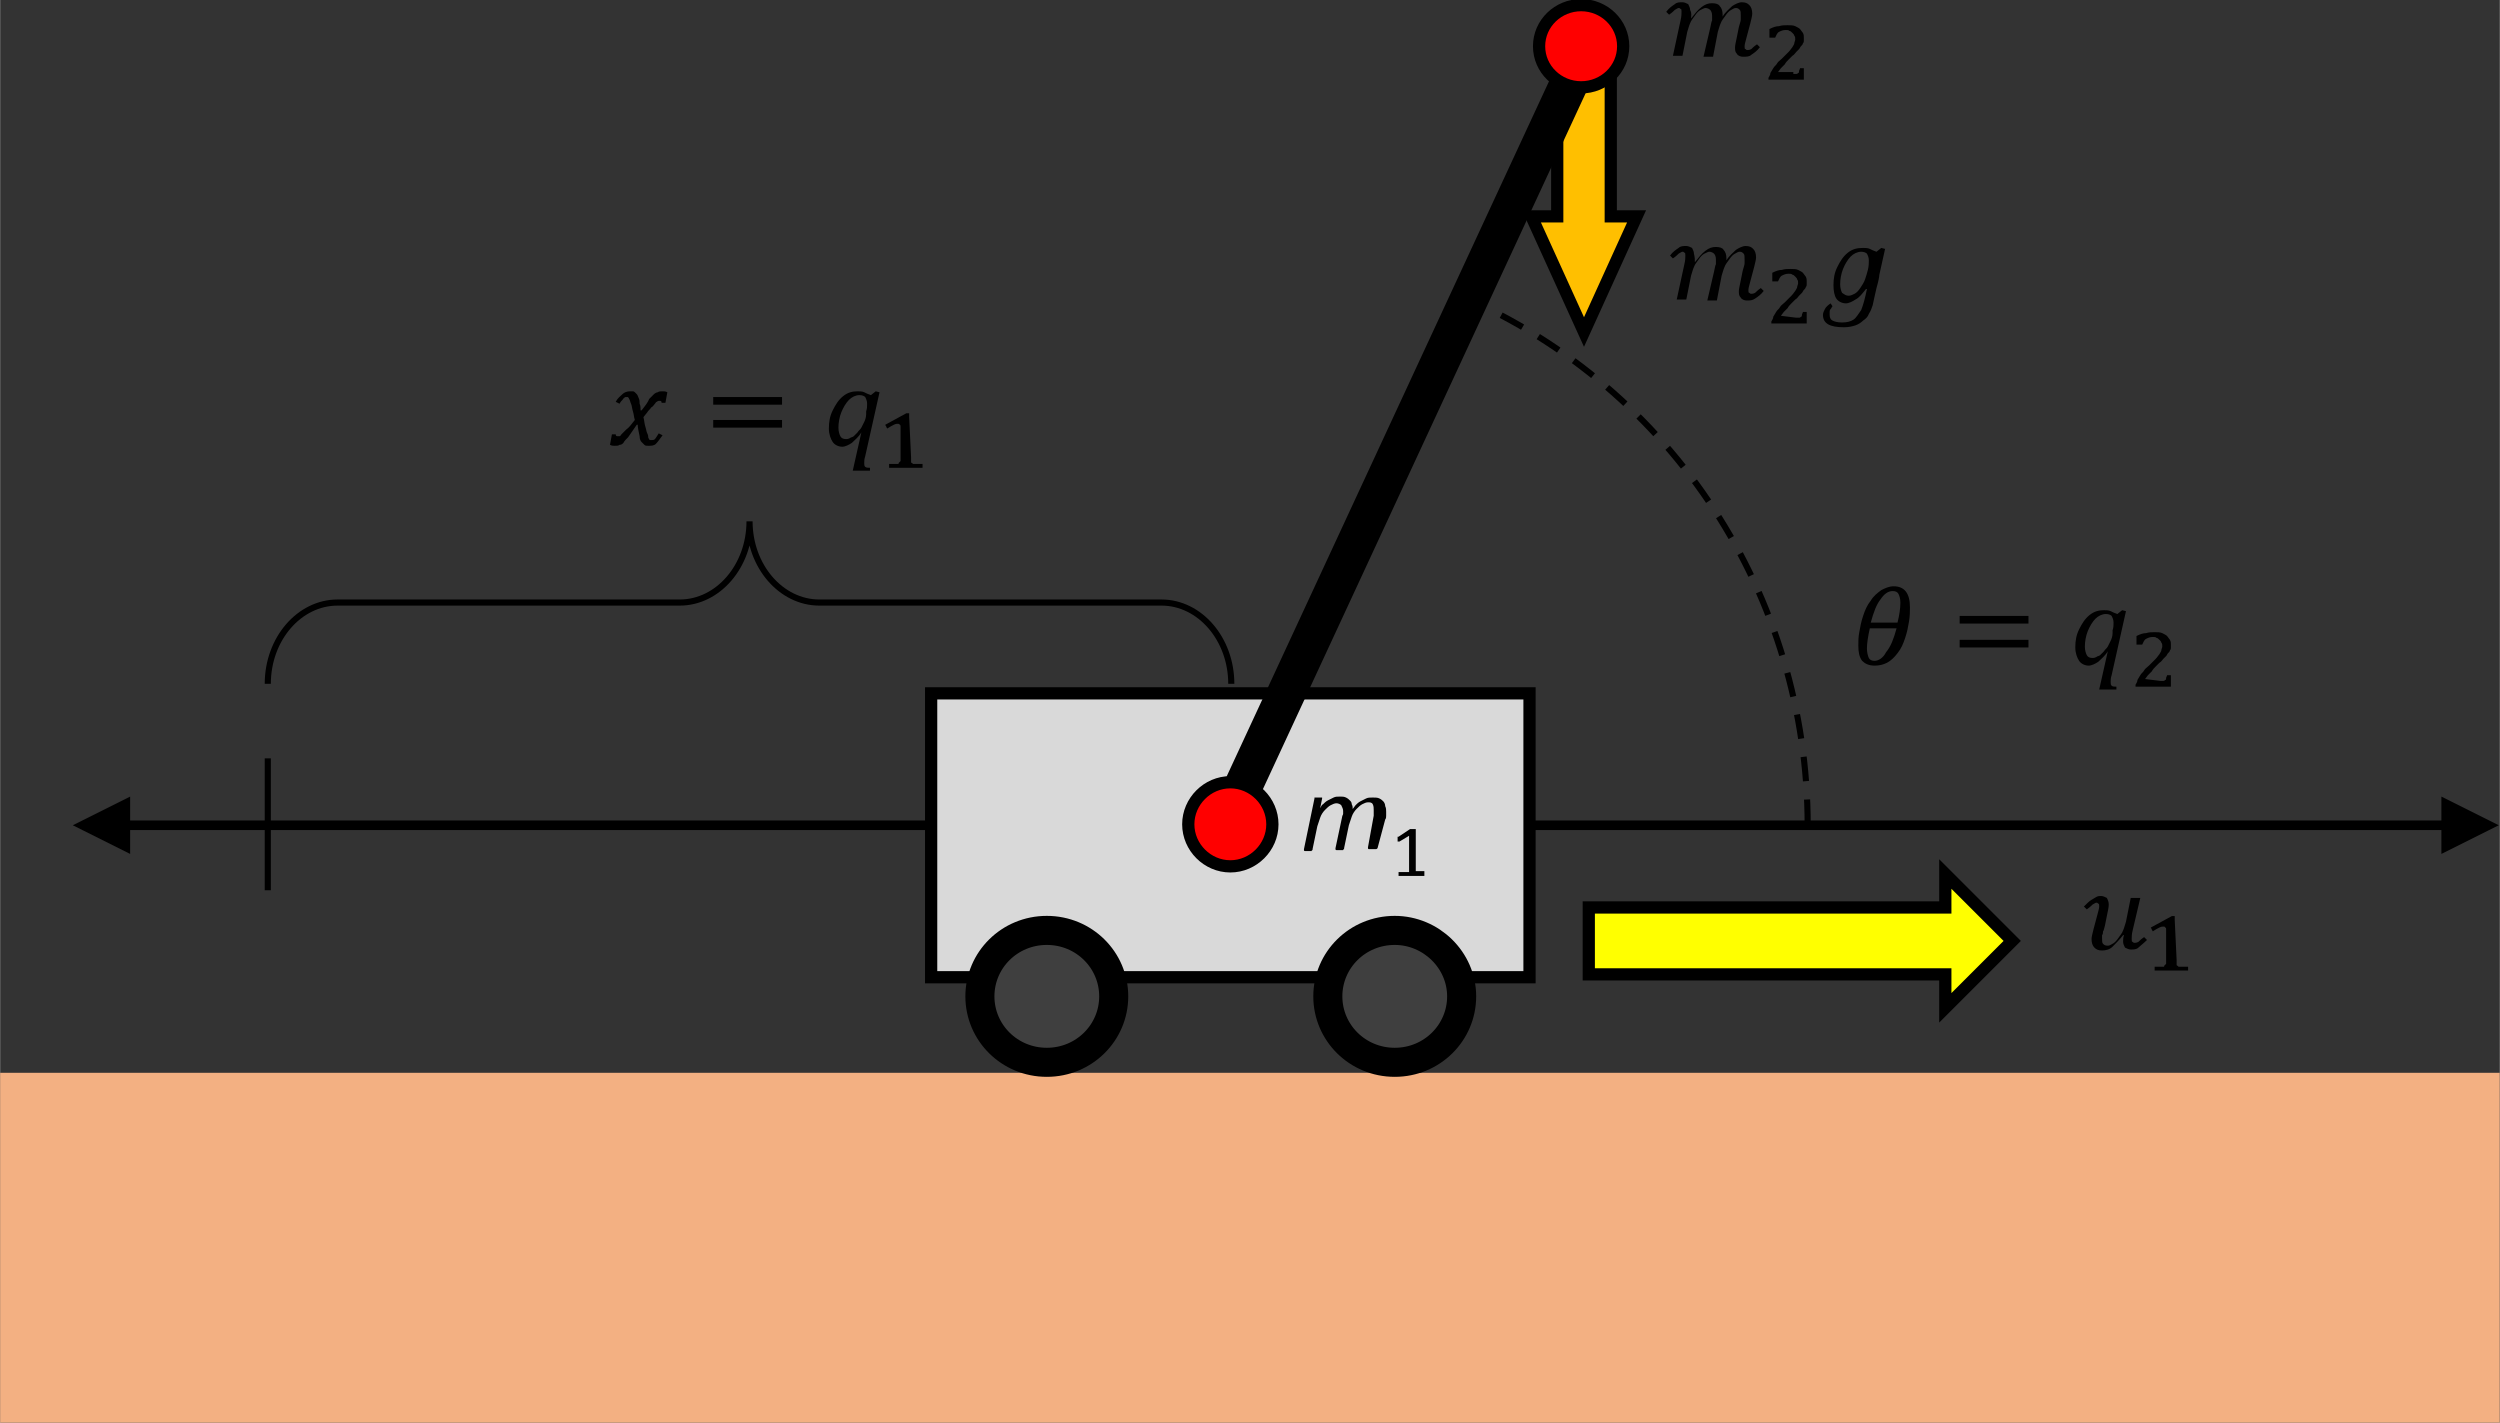 <?xml version="1.0" encoding="utf-8"?>
<!-- Generator: Adobe Illustrator 24.1.3, SVG Export Plug-In . SVG Version: 6.00 Build 0)  -->
<svg version="1.1"
	 id="svg5623" inkscape:version="0.92.3 (2405546, 2018-03-11)" sodipodi:docname="cartpole.svg" xmlns:cc="http://creativecommons.org/ns#" xmlns:dc="http://purl.org/dc/elements/1.1/" xmlns:inkscape="http://www.inkscape.org/namespaces/inkscape" xmlns:rdf="http://www.w3.org/1999/02/22-rdf-syntax-ns#" xmlns:sodipodi="http://sodipodi.sourceforge.net/DTD/sodipodi-0.dtd" xmlns:svg="http://www.w3.org/2000/svg"
	 xmlns="http://www.w3.org/2000/svg" xmlns:xlink="http://www.w3.org/1999/xlink" x="0px" y="0px" viewBox="0 0 348.6 198.4"
	 style="enable-background:new 0 0 348.6 198.4;" xml:space="preserve" width="348.641" height="198.4" >
<rect x="0" y="0" width="348.6" height="198.4" fill="#333333" stroke="none"/>
<style type="text/css">
	.st0{fill-rule:evenodd;clip-rule:evenodd;fill:#FFBF00;stroke:#000000;stroke-width:1.28;stroke-miterlimit:13.333;}
	.st1{fill-rule:evenodd;clip-rule:evenodd;fill:#F3B082;}
	.st2{fill-rule:evenodd;clip-rule:evenodd;fill:#D9D9D9;stroke:#000000;stroke-width:1.28;stroke-miterlimit:13.333;}
	.st3{fill-rule:evenodd;clip-rule:evenodd;fill:#3F3F3F;stroke:#000000;stroke-width:3.04;stroke-miterlimit:13.333;}
	.st4{fill:none;stroke:#000000;stroke-width:4;stroke-miterlimit:13.333;}
	.st5{fill-rule:evenodd;clip-rule:evenodd;fill:#FF0000;stroke:#000000;stroke-width:1.28;stroke-miterlimit:13.333;}
	.st6{fill:none;stroke:#000000;stroke-width:0.64;stroke-miterlimit:13.333;stroke-dasharray:2.56,1.92;}
	.st7{fill:none;stroke:#000000;stroke-width:0.64;stroke-miterlimit:13.333;}
	.st8{fill-rule:evenodd;clip-rule:evenodd;fill:#FFFF00;stroke:#000000;stroke-width:1.28;stroke-miterlimit:13.333;}
</style>
<sodipodi:namedview  bordercolor="#666666" borderopacity="1" gridtolerance="10" guidetolerance="10" id="namedview5625" inkscape:current-layer="g5631" inkscape:cx="174.32031" inkscape:cy="99.200203" inkscape:pageopacity="0" inkscape:pageshadow="2" inkscape:window-height="480" inkscape:window-maximized="0" inkscape:window-width="909" inkscape:window-x="0" inkscape:window-y="0" inkscape:zoom="0.97234796" objecttolerance="10" pagecolor="#ffffff" showgrid="false">
	</sodipodi:namedview>
<g id="g5631" transform="matrix(1.333,0,0,-1.333,0,198.4)" inkscape:groupmode="layer" inkscape:label="cartpole">
	<g id="g5633">
		<path id="path5635" inkscape:connector-curvature="0" class="st0" d="M168.5,143v-16.8h2.7l-5.5-12.1l-5.5,12.1h2.7V143H168.5z"/>
		<path id="path5637" inkscape:connector-curvature="0" class="st1" d="M0,36.6h261.5V0H0V36.6z"/>
		<path id="path5639" inkscape:connector-curvature="0" d="M12.6,63h243.8v-1H12.6V63z M13.6,59.5l-6,3l6,3V59.5z M255.4,65.5l6-3
			l-6-3L255.4,65.5z"/>
		<path id="path5641" inkscape:connector-curvature="0" class="st2" d="M97.4,76.3H160V46.6H97.4L97.4,76.3z"/>
		<path id="path5643" inkscape:connector-curvature="0" class="st3" d="M102.5,44.6c0,3.8,3.1,6.9,7,6.9s7-3.1,7-6.9
			c0-3.8-3.1-6.9-7-6.9S102.5,40.8,102.5,44.6z"/>
		<path id="path5645" inkscape:connector-curvature="0" class="st3" d="M138.9,44.6c0,3.8,3.1,6.9,7,6.9c3.8,0,7-3.1,7-6.9
			c0-3.8-3.1-6.9-7-6.9C142,37.7,138.9,40.8,138.9,44.6z"/>
		<path id="path5647" inkscape:connector-curvature="0" d="M144.1,60.1C144,60.1,144,60.1,144.1,60.1C144,60,144,60,143.9,60
			c0,0-0.1,0-0.2,0c-0.1,0-0.1,0-0.2,0c-0.1,0-0.2,0-0.2,0c-0.1,0-0.1,0-0.1,0c0,0-0.1,0-0.1,0.1c0,0,0,0,0,0.1l0.6,3.3
			c0,0.1,0,0.2,0,0.3c0,0.1,0,0.2,0,0.3c0,0.2,0,0.4-0.1,0.6c-0.1,0.2-0.3,0.2-0.5,0.2c-0.2,0-0.4-0.1-0.6-0.2
			c-0.2-0.1-0.4-0.3-0.6-0.5c-0.2-0.2-0.4-0.5-0.5-0.8c-0.1-0.3-0.2-0.6-0.3-0.9l-0.5-2.4c0,0,0-0.1,0-0.1c0,0-0.1,0-0.1-0.1
			c0,0-0.1,0-0.2,0c-0.1,0-0.1,0-0.2,0c-0.1,0-0.2,0-0.2,0c-0.1,0-0.1,0-0.1,0c0,0-0.1,0-0.1,0.1c0,0,0,0,0,0.1l0.7,3.3
			c0,0.1,0.1,0.2,0.1,0.3c0,0.1,0,0.2,0,0.3c0,0.2-0.1,0.4-0.2,0.6c-0.1,0.1-0.3,0.2-0.5,0.2c-0.2,0-0.4-0.1-0.6-0.2
			c-0.2-0.1-0.4-0.3-0.6-0.5c-0.2-0.2-0.4-0.5-0.5-0.8c-0.1-0.3-0.2-0.6-0.3-0.9l-0.5-2.4c0,0,0-0.1,0-0.1c0,0-0.1,0-0.1-0.1
			c0,0-0.1,0-0.2,0c-0.1,0-0.1,0-0.2,0c-0.1,0-0.2,0-0.2,0c-0.1,0-0.1,0-0.1,0c0,0-0.1,0-0.1,0.1c0,0,0,0,0,0.1l1.1,5.3
			c0,0,0,0.1,0,0.1c0,0,0,0,0.1,0c0,0,0.1,0,0.1,0c0.1,0,0.1,0,0.2,0c0.1,0,0.1,0,0.2,0c0.1,0,0.1,0,0.1,0c0,0,0.1,0,0.1,0
			c0,0,0,0,0-0.1l-0.2-1c0.1,0.1,0.1,0.3,0.3,0.4c0.1,0.1,0.3,0.3,0.5,0.4c0.2,0.1,0.4,0.2,0.6,0.3c0.2,0.1,0.4,0.1,0.7,0.1
			c0.2,0,0.4,0,0.6-0.1c0.2-0.1,0.3-0.2,0.4-0.3c0.1-0.1,0.2-0.2,0.2-0.4c0.1-0.2,0.1-0.3,0.1-0.5c0.1,0.1,0.2,0.3,0.3,0.4
			c0.1,0.1,0.3,0.3,0.5,0.4c0.2,0.1,0.4,0.2,0.6,0.3c0.2,0.1,0.4,0.1,0.7,0.1c0.3,0,0.5,0,0.7-0.1c0.2-0.1,0.3-0.2,0.4-0.3
			c0.1-0.1,0.2-0.3,0.2-0.5c0.1-0.2,0.1-0.4,0.1-0.6c0-0.1,0-0.3,0-0.4c0-0.1,0-0.3-0.1-0.4L144.1,60.1z"/>
		<path id="path5649" inkscape:connector-curvature="0" d="M149,57.4c0-0.1,0-0.1,0-0.1c0,0,0-0.1,0-0.1c0,0,0,0,0,0c0,0,0,0,0,0
			h-2.6c0,0,0,0-0.1,0c0,0,0,0,0,0c0,0,0,0,0,0.1v0.2c0,0,0,0.1,0,0.1l0,0c0,0,0,0,0.1,0h1v3.8l-1-0.6c-0.1,0-0.1,0-0.1,0
			c0,0-0.1,0-0.1,0c0,0,0,0,0,0.1v0.3c0,0,0,0.1,0,0.1c0,0,0,0,0,0c0,0,0,0,0.1,0l1.2,0.8c0,0,0,0,0,0c0,0,0,0,0.1,0
			c0,0,0.1,0,0.1,0h0.1c0.1,0,0.1,0,0.2,0c0,0,0.1,0,0.1,0c0,0,0,0,0,0c0,0,0,0,0,0v-4.4h0.9c0,0,0,0,0,0c0,0,0,0,0,0c0,0,0,0,0-0.1
			C149,57.5,149,57.4,149,57.4L149,57.4z"/>
		<path id="path5651" inkscape:connector-curvature="0" d="M66.4,104.9c-0.1,0.3-0.1,0.6-0.2,0.9c-0.1,0.3-0.1,0.6-0.2,0.8
			c-0.1,0.2-0.1,0.4-0.2,0.5c0,0.1-0.1,0.1-0.1,0.2c0,0-0.1,0-0.2,0c-0.1,0-0.2,0-0.2-0.1c-0.1,0-0.1-0.1-0.2-0.2
			c-0.1-0.1-0.2-0.2-0.3-0.4l-0.4,0.2c0.2,0.4,0.5,0.6,0.7,0.8c0.2,0.2,0.5,0.3,0.8,0.3c0.1,0,0.2,0,0.3,0c0.1,0,0.2-0.1,0.2-0.1
			c0.1-0.1,0.1-0.1,0.2-0.2c0.1-0.1,0.1-0.2,0.2-0.4c0.1-0.2,0.1-0.4,0.1-0.6c0.1-0.2,0.1-0.5,0.1-0.7h0.1c0.4,0.5,0.7,0.9,0.8,1.2
			c0.2,0.2,0.4,0.4,0.5,0.5c0.1,0.1,0.3,0.2,0.4,0.2c0.1,0.1,0.3,0.1,0.5,0.1c0.2,0,0.3,0,0.5-0.1l-0.2-1.1h-0.4
			c0,0.2-0.1,0.2-0.2,0.2c0,0-0.1,0-0.1,0c0,0-0.1,0-0.2-0.1c-0.1,0-0.1-0.1-0.2-0.2c-0.1-0.1-0.2-0.3-0.4-0.4
			c-0.1-0.2-0.3-0.3-0.4-0.5l-0.4-0.5c0.1-0.4,0.1-0.7,0.2-1c0.1-0.3,0.1-0.5,0.2-0.7c0.1-0.2,0.1-0.3,0.1-0.4
			c0-0.1,0.1-0.2,0.1-0.2c0-0.1,0.1-0.1,0.1-0.1c0.1,0,0.1,0,0.2,0c0.1,0,0.2,0,0.3,0.1c0.1,0.1,0.2,0.3,0.4,0.6l0.4-0.2
			c-0.3-0.4-0.5-0.7-0.7-0.9c-0.2-0.2-0.5-0.2-0.8-0.2c-0.2,0-0.3,0-0.4,0.1c-0.1,0.1-0.2,0.2-0.3,0.3c-0.1,0.1-0.2,0.3-0.2,0.6
			c-0.1,0.5-0.2,0.9-0.2,1.2h-0.1c-0.4-0.6-0.7-1-0.9-1.3c-0.2-0.2-0.4-0.4-0.5-0.6c-0.1-0.1-0.2-0.2-0.4-0.2
			c-0.1-0.1-0.3-0.1-0.5-0.1c-0.2,0-0.3,0-0.5,0.1l0.2,1.1h0.4c0-0.2,0.1-0.2,0.2-0.2c0.1,0,0.1,0,0.2,0c0.1,0,0.1,0.1,0.2,0.2
			c0.1,0.1,0.3,0.3,0.5,0.5C65.8,104.1,66,104.4,66.4,104.9L66.4,104.9z"/>
		<path id="path5653" inkscape:connector-curvature="0" d="M74.6,106.5v0.8h7.2v-0.8H74.6z M74.6,104.1v0.8h7.2v-0.8H74.6z"/>
		<path id="path5655" inkscape:connector-curvature="0" d="M90.1,103.6c-0.3-0.5-0.7-0.8-1-1.1c-0.3-0.2-0.7-0.4-1-0.4
			c-0.4,0-0.8,0.2-1,0.5c-0.2,0.3-0.4,0.8-0.4,1.4c0,0.7,0.1,1.3,0.4,1.9c0.3,0.6,0.6,1.1,1.1,1.5c0.5,0.4,1,0.5,1.5,0.5
			c0.2,0,0.5,0,0.7-0.1c0.2-0.1,0.4-0.2,0.7-0.3l0.5,0.4l0.4-0.1l-1.5-6.7c-0.1-0.3-0.1-0.5-0.1-0.7c0-0.2,0-0.3,0.1-0.4
			c0.1-0.1,0.3-0.1,0.5-0.1l0-0.3h-1.8L90.1,103.6L90.1,103.6z M90.6,105.8c0.1,0.3,0.1,0.5,0.1,0.8c0,0.3-0.1,0.5-0.2,0.7
			c-0.1,0.1-0.3,0.2-0.6,0.2c-0.4,0-0.8-0.2-1.1-0.5c-0.3-0.3-0.6-0.8-0.8-1.3c-0.2-0.5-0.3-1.1-0.3-1.6c0-0.4,0.1-0.7,0.2-0.9
			c0.1-0.2,0.3-0.3,0.6-0.3c0.1,0,0.2,0,0.4,0.1c0.1,0.1,0.3,0.1,0.4,0.2c0.1,0.1,0.3,0.3,0.4,0.4c0.1,0.2,0.3,0.3,0.4,0.5
			c0.1,0.2,0.2,0.4,0.3,0.6c0.1,0.2,0.2,0.5,0.2,0.8L90.6,105.8z"/>
		<path id="path5657" inkscape:connector-curvature="0" d="M95.3,101v-0.2c0-0.1,0-0.1,0-0.2c0,0,0-0.1,0-0.1c0,0,0-0.1,0.1-0.1
			c0,0,0.1-0.1,0.1-0.1c0.1,0,0.1,0,0.2,0c0.1,0,0.2,0,0.3,0c0.1,0,0.3,0,0.5,0v-0.4h-3.5v0.4c0.2,0,0.3,0,0.4,0c0.1,0,0.2,0,0.3,0
			c0.1,0,0.1,0,0.2,0c0.1,0,0.1,0,0.1,0.1c0,0,0.1,0.1,0.1,0.1s0.1,0.1,0.1,0.1c0,0.1,0,0.1,0,0.2c0,0.1,0,0.2,0,0.2v3.2
			c0,0.1,0,0.2-0.1,0.2c0,0.1-0.1,0.1-0.2,0.1c-0.1,0-0.2,0-0.4-0.1c-0.2-0.1-0.4-0.2-0.7-0.4c0,0.1-0.1,0.1-0.1,0.2
			c0,0.1-0.1,0.1-0.1,0.2c0.4,0.2,0.7,0.4,1.1,0.6c0.4,0.2,0.7,0.4,1.1,0.6h0.3c0-0.2,0-0.3,0-0.4L95.3,101z"/>
		<path id="path5659" inkscape:connector-curvature="0" d="M176.9,146.9c0.4,0.5,0.7,0.9,1.1,1.2c0.4,0.3,0.7,0.4,1.1,0.4
			c0.4,0,0.7-0.1,0.8-0.3c0.2-0.2,0.3-0.5,0.3-0.9v-0.2c0.3,0.5,0.7,0.8,1,1.1c0.3,0.2,0.7,0.4,1,0.4c0.4,0,0.6-0.1,0.8-0.3
			c0.2-0.2,0.3-0.5,0.3-0.9c0-0.2-0.1-0.6-0.2-1l-0.4-1.5c-0.1-0.4-0.2-0.7-0.2-0.9c0-0.2,0-0.3,0.1-0.3c0.1-0.1,0.1-0.1,0.2-0.1
			c0.1,0,0.2,0,0.4,0.1c0.1,0.1,0.3,0.3,0.6,0.5l0.3-0.3c-0.3-0.4-0.6-0.6-0.9-0.8c-0.2-0.2-0.5-0.2-0.9-0.2c-0.2,0-0.5,0.1-0.6,0.3
			c-0.2,0.2-0.2,0.4-0.2,0.7c0,0.2,0.1,0.6,0.2,1.1l0.2,1c0.1,0.4,0.2,0.6,0.2,0.8c0,0.2,0,0.3,0,0.4c0,0.3,0,0.5-0.1,0.6
			c-0.1,0.1-0.2,0.2-0.4,0.2c-0.2,0-0.3-0.1-0.5-0.2c-0.2-0.1-0.4-0.3-0.6-0.6c-0.2-0.3-0.4-0.5-0.5-0.8c-0.1-0.2-0.2-0.6-0.3-0.9
			l-0.5-2.6h-1l0.7,3c0.1,0.4,0.1,0.6,0.2,0.8c0,0.2,0,0.3,0,0.5c0,0.3-0.1,0.5-0.2,0.6c-0.1,0.1-0.3,0.2-0.5,0.2
			c-0.1,0-0.3-0.1-0.5-0.2c-0.2-0.1-0.4-0.3-0.6-0.6c-0.2-0.3-0.4-0.5-0.5-0.8c-0.1-0.2-0.2-0.6-0.3-0.9l-0.5-2.5h-1l0.8,3.7
			c0.1,0.4,0.1,0.7,0.1,0.9c0,0.2,0,0.3-0.1,0.3c-0.1,0.1-0.1,0.1-0.2,0.1c-0.1,0-0.2-0.1-0.4-0.2c-0.1-0.1-0.3-0.3-0.6-0.5
			l-0.3,0.3c0.3,0.4,0.6,0.6,0.9,0.8c0.2,0.2,0.5,0.2,0.8,0.2c0.2,0,0.4-0.1,0.6-0.2c0.1-0.2,0.2-0.4,0.2-0.6
			C177,147.4,176.9,147.2,176.9,146.9L176.9,146.9z"/>
		<path id="path5661" inkscape:connector-curvature="0" d="M187.6,141.1c0.1,0,0.2,0,0.3,0c0.1,0,0.1,0,0.2,0.1
			c0.1,0,0.1,0.1,0.1,0.2c0,0.1,0.1,0.2,0.1,0.3h0.4c0-0.2,0-0.4,0-0.6c0-0.2,0-0.4,0-0.6H185v0.2c0.1,0.2,0.2,0.3,0.2,0.5
			c0.1,0.2,0.2,0.3,0.3,0.5c0.1,0.2,0.3,0.3,0.4,0.5c0.1,0.2,0.3,0.3,0.5,0.5c0.3,0.3,0.5,0.5,0.7,0.7c0.2,0.2,0.3,0.4,0.4,0.5
			c0.1,0.2,0.2,0.3,0.2,0.4c0,0.1,0.1,0.3,0.1,0.4c0,0.2,0,0.3-0.1,0.4c0,0.1-0.1,0.2-0.2,0.3c-0.1,0.1-0.2,0.2-0.3,0.2
			c-0.1,0.1-0.2,0.1-0.4,0.1c-0.3,0-0.5-0.1-0.7-0.2c-0.2-0.1-0.3-0.4-0.4-0.6h-0.6v0.9c0.4,0.2,0.7,0.3,1,0.3
			c0.3,0.1,0.6,0.1,0.9,0.1c0.3,0,0.6,0,0.8-0.1c0.2-0.1,0.4-0.2,0.5-0.3c0.1-0.1,0.2-0.3,0.3-0.4c0.1-0.2,0.1-0.3,0.1-0.5
			c0-0.1,0-0.2,0-0.3c0-0.1,0-0.2-0.1-0.3c0-0.1-0.1-0.2-0.2-0.3c-0.1-0.1-0.1-0.2-0.2-0.3c-0.1-0.1-0.2-0.2-0.3-0.3
			c-0.1-0.1-0.2-0.3-0.4-0.4l-0.4-0.4c-0.1-0.1-0.3-0.3-0.4-0.5c-0.1-0.1-0.3-0.3-0.4-0.4c-0.1-0.1-0.2-0.3-0.3-0.4H187.6z"/>
		<path id="path5663" inkscape:connector-curvature="0" class="st4" d="M128.8,63.9l37.1,80"/>
		<path id="path5665" inkscape:connector-curvature="0" class="st5" d="M124.3,62.6c0,2.4,2,4.4,4.4,4.4c2.4,0,4.4-2,4.4-4.4
			c0-2.4-2-4.4-4.4-4.4C126.3,58.2,124.3,60.2,124.3,62.6L124.3,62.6z"/>
		<path id="path5667" inkscape:connector-curvature="0" class="st5" d="M161,144c0,2.4,2,4.3,4.4,4.3c2.4,0,4.4-1.9,4.4-4.3
			c0-2.4-2-4.3-4.4-4.3C163,139.7,161,141.6,161,144z"/>
		<path id="path5669" inkscape:connector-curvature="0" class="st6" d="M153,117.8c22-9.6,36.1-31.3,36.1-55.3"/>
		<path id="path5671" inkscape:connector-curvature="0" d="M196.1,79.2c-0.6,0-1,0.2-1.3,0.5c-0.3,0.4-0.4,0.9-0.4,1.6
			c0,0.4,0,0.9,0.1,1.4c0.1,0.6,0.2,1.1,0.4,1.7c0.2,0.6,0.4,1.1,0.8,1.6c0.3,0.5,0.7,0.8,1.1,1.1c0.4,0.2,0.8,0.4,1.3,0.4
			c1.1,0,1.7-0.7,1.7-2.2c0-0.4,0-0.9-0.1-1.5c-0.1-0.6-0.2-1.1-0.4-1.7c-0.2-0.6-0.4-1.1-0.8-1.6c-0.3-0.4-0.7-0.8-1.1-1
			C197,79.3,196.6,79.2,196.1,79.2L196.1,79.2z M195.7,83.7h2.8c0.2,0.8,0.3,1.5,0.3,2.1c0,0.4-0.1,0.7-0.2,0.9
			c-0.1,0.2-0.3,0.3-0.6,0.3c-0.5,0-0.9-0.3-1.3-0.9C196.3,85.6,196,84.8,195.7,83.7L195.7,83.7z M198.4,83.1h-2.8
			c-0.2-0.9-0.3-1.6-0.3-2.1c0-0.4,0.1-0.8,0.2-1c0.1-0.2,0.3-0.3,0.6-0.3c0.4,0,0.9,0.3,1.2,0.9C197.8,81.2,198.1,82,198.4,83.1z"
			/>
		<path id="path5673" inkscape:connector-curvature="0" d="M205,83.6v0.8h7.2v-0.8H205z M205,81.1v0.8h7.2v-0.8H205z"/>
		<path id="path5675" inkscape:connector-curvature="0" d="M220.5,80.7c-0.3-0.5-0.7-0.8-1-1.1c-0.3-0.2-0.7-0.4-1-0.4
			c-0.4,0-0.8,0.2-1,0.5c-0.2,0.3-0.4,0.8-0.4,1.4c0,0.7,0.1,1.3,0.4,1.9c0.3,0.6,0.6,1.1,1.1,1.5c0.5,0.4,1,0.5,1.5,0.5
			c0.2,0,0.5,0,0.7-0.1c0.2-0.1,0.4-0.2,0.7-0.3L222,85l0.4-0.1l-1.5-6.7c-0.1-0.3-0.1-0.5-0.1-0.7c0-0.2,0-0.3,0.1-0.4
			c0.1-0.1,0.3-0.1,0.5-0.1l0-0.3h-1.8L220.5,80.7L220.5,80.7z M221,82.9c0.1,0.3,0.1,0.5,0.1,0.8c0,0.3-0.1,0.5-0.2,0.7
			c-0.1,0.1-0.3,0.2-0.6,0.2c-0.4,0-0.8-0.2-1.1-0.5c-0.3-0.3-0.6-0.8-0.8-1.3c-0.2-0.5-0.3-1.1-0.3-1.6c0-0.4,0.1-0.7,0.2-0.9
			c0.1-0.2,0.3-0.3,0.6-0.3c0.1,0,0.2,0,0.4,0.1c0.1,0.1,0.3,0.1,0.4,0.2c0.1,0.1,0.3,0.3,0.4,0.4c0.1,0.2,0.3,0.3,0.4,0.5
			c0.1,0.2,0.2,0.4,0.3,0.6c0.1,0.2,0.2,0.5,0.2,0.8L221,82.9z"/>
		<path id="path5679" inkscape:connector-curvature="0" class="st7" d="M28,69.5V55.7"/>
		<path id="path5681" inkscape:connector-curvature="0" class="st7" d="M28,77.3c0,4.7,3.3,8.5,7.3,8.5h35.8c4,0,7.3,3.8,7.3,8.5
			c0-4.7,3.3-8.5,7.3-8.5h35.8c4,0,7.3-3.8,7.3-8.5"/>
		<path id="path5683" inkscape:connector-curvature="0" class="st8" d="M166.2,53.9h37.3v3.5l7-7l-7-7v3.5h-37.3V53.9z"/>
		<path id="path5685" inkscape:connector-curvature="0" d="M223.1,51.5c-0.1-0.4-0.1-0.7-0.1-0.9c0-0.2,0-0.3,0.1-0.3
			c0.1-0.1,0.1-0.1,0.2-0.1c0.1,0,0.2,0,0.4,0.1c0.1,0.1,0.3,0.3,0.6,0.5l0.3-0.3c-0.4-0.4-0.7-0.6-0.9-0.8
			c-0.2-0.2-0.5-0.2-0.8-0.2c-0.2,0-0.4,0.1-0.6,0.2c-0.1,0.2-0.2,0.4-0.2,0.6c0,0.2,0,0.5,0.1,0.7l-0.1,0c-0.4-0.5-0.8-0.9-1.1-1.2
			c-0.3-0.3-0.7-0.4-1.1-0.4c-0.4,0-0.6,0.1-0.8,0.3c-0.2,0.2-0.3,0.5-0.3,0.9c0,0.2,0.1,0.6,0.2,1l0.4,1.5c0.1,0.4,0.2,0.7,0.2,0.9
			c0,0.2,0,0.3-0.1,0.3c-0.1,0.1-0.1,0.1-0.2,0.1c-0.1,0-0.2-0.1-0.4-0.2c-0.1-0.1-0.3-0.3-0.6-0.5l-0.3,0.3
			c0.3,0.3,0.6,0.6,0.8,0.7c0.2,0.1,0.3,0.2,0.5,0.3c0.2,0.1,0.3,0.1,0.5,0.1c0.2,0,0.4-0.1,0.6-0.2c0.1-0.2,0.2-0.4,0.2-0.7
			c0-0.3-0.1-0.7-0.2-1.2l-0.2-1c-0.1-0.3-0.1-0.5-0.2-0.6c0-0.1,0-0.3-0.1-0.4c0-0.1,0-0.2,0-0.3c0-0.3,0-0.5,0.1-0.6
			c0.1-0.1,0.2-0.2,0.5-0.2c0.2,0,0.3,0.1,0.5,0.2c0.2,0.1,0.4,0.3,0.6,0.6c0.2,0.3,0.4,0.5,0.5,0.8c0.1,0.2,0.2,0.6,0.3,0.9
			l0.5,2.5h1L223.1,51.5z"/>
		<path id="path5687" inkscape:connector-curvature="0" d="M227.7,48.4v-0.2c0-0.1,0-0.1,0-0.2c0,0,0-0.1,0-0.1c0,0,0-0.1,0.1-0.1
			c0,0,0.1-0.1,0.1-0.1c0.1,0,0.1,0,0.2,0c0.1,0,0.2,0,0.3,0c0.1,0,0.3,0,0.5,0v-0.4h-3.5v0.4c0.2,0,0.3,0,0.4,0c0.1,0,0.2,0,0.3,0
			c0.1,0,0.1,0,0.2,0c0.1,0,0.1,0,0.1,0.1c0,0,0.1,0.1,0.1,0.1c0,0,0.1,0.1,0.1,0.1c0,0.1,0,0.1,0,0.2c0,0.1,0,0.2,0,0.2v3.2
			c0,0.1,0,0.2-0.1,0.2c0,0.1-0.1,0.1-0.2,0.1c-0.1,0-0.2,0-0.4-0.1c-0.2-0.1-0.4-0.2-0.7-0.4c0,0.1-0.1,0.1-0.1,0.2
			c0,0.1-0.1,0.1-0.1,0.2c0.4,0.2,0.7,0.4,1.1,0.6c0.4,0.2,0.7,0.4,1.1,0.6h0.3c0-0.2,0-0.3,0-0.4L227.7,48.4z"/>
		<path id="path5689" inkscape:connector-curvature="0" d="M177.3,121.4c0.4,0.5,0.7,0.9,1.1,1.2c0.4,0.3,0.7,0.4,1.1,0.4
			c0.4,0,0.7-0.1,0.8-0.3c0.2-0.2,0.3-0.5,0.3-0.9v-0.2c0.3,0.5,0.7,0.8,1,1.1c0.3,0.2,0.7,0.4,1,0.4c0.4,0,0.6-0.1,0.8-0.3
			c0.2-0.2,0.3-0.5,0.3-0.9c0-0.2-0.1-0.6-0.2-1l-0.4-1.5c-0.1-0.4-0.2-0.7-0.2-0.9c0-0.2,0-0.3,0.1-0.3c0.1-0.1,0.1-0.1,0.2-0.1
			c0.1,0,0.2,0,0.4,0.1c0.1,0.1,0.3,0.3,0.6,0.5l0.3-0.3c-0.3-0.4-0.6-0.6-0.9-0.8s-0.5-0.2-0.9-0.2c-0.2,0-0.5,0.1-0.6,0.3
			c-0.2,0.2-0.2,0.4-0.2,0.7c0,0.2,0.1,0.6,0.2,1.1l0.2,1c0.1,0.4,0.2,0.6,0.2,0.8c0,0.2,0,0.3,0,0.4c0,0.3,0,0.5-0.1,0.6
			c-0.1,0.1-0.2,0.2-0.4,0.2c-0.2,0-0.3-0.1-0.5-0.2c-0.2-0.1-0.4-0.3-0.6-0.6c-0.2-0.3-0.4-0.5-0.5-0.8c-0.1-0.2-0.2-0.6-0.3-0.9
			l-0.5-2.6h-1l0.7,3c0.1,0.4,0.1,0.6,0.2,0.8c0,0.2,0,0.3,0,0.5c0,0.3-0.1,0.5-0.2,0.6c-0.1,0.1-0.3,0.2-0.5,0.2
			c-0.1,0-0.3-0.1-0.5-0.2c-0.2-0.1-0.4-0.3-0.6-0.6c-0.2-0.3-0.4-0.5-0.5-0.8c-0.1-0.2-0.2-0.6-0.3-0.9l-0.5-2.5h-1l0.8,3.7
			c0.1,0.4,0.1,0.7,0.1,0.9c0,0.2,0,0.3-0.1,0.3c-0.1,0.1-0.1,0.1-0.2,0.1c-0.1,0-0.2-0.1-0.4-0.2c-0.1-0.1-0.3-0.3-0.6-0.5
			l-0.3,0.3c0.3,0.4,0.6,0.6,0.9,0.8c0.2,0.2,0.5,0.2,0.8,0.2c0.2,0,0.4-0.1,0.6-0.2c0.1-0.2,0.2-0.4,0.2-0.6
			C177.3,121.9,177.3,121.7,177.3,121.4L177.3,121.4z"/>
		<path id="path5691" inkscape:connector-curvature="0" d="M187.9,115.6c0.1,0,0.2,0,0.3,0c0.1,0,0.1,0,0.2,0.1
			c0.1,0,0.1,0.1,0.1,0.2c0,0.1,0.1,0.2,0.1,0.3h0.4c0-0.2,0-0.4,0-0.6c0-0.2,0-0.4,0-0.6h-3.7v0.2c0.1,0.2,0.2,0.3,0.2,0.5
			c0.1,0.2,0.2,0.3,0.3,0.5c0.1,0.2,0.3,0.3,0.4,0.5c0.1,0.2,0.3,0.3,0.5,0.5c0.3,0.3,0.5,0.5,0.7,0.7c0.2,0.2,0.3,0.4,0.4,0.5
			c0.1,0.2,0.2,0.3,0.2,0.4c0,0.1,0.1,0.3,0.1,0.4c0,0.2,0,0.3-0.1,0.4c0,0.1-0.1,0.2-0.2,0.3c-0.1,0.1-0.2,0.2-0.3,0.2
			c-0.1,0.1-0.2,0.1-0.4,0.1c-0.3,0-0.5-0.1-0.7-0.2c-0.2-0.1-0.3-0.4-0.4-0.6h-0.6v0.9c0.4,0.2,0.7,0.3,1,0.3
			c0.3,0.1,0.6,0.1,0.9,0.1c0.3,0,0.6,0,0.8-0.1c0.2-0.1,0.4-0.2,0.5-0.3c0.1-0.1,0.2-0.3,0.3-0.4c0.1-0.2,0.1-0.3,0.1-0.5
			c0-0.1,0-0.2,0-0.3c0-0.1,0-0.2-0.1-0.3c0-0.1-0.1-0.2-0.2-0.3c-0.1-0.1-0.1-0.2-0.2-0.3c-0.1-0.1-0.2-0.2-0.3-0.3
			c-0.1-0.1-0.2-0.3-0.4-0.4l-0.4-0.4c-0.1-0.1-0.3-0.3-0.4-0.5c-0.1-0.1-0.3-0.3-0.4-0.4c-0.1-0.1-0.2-0.3-0.3-0.4L187.9,115.6z"/>
		<path id="path5691_1_" inkscape:connector-curvature="0" d="M226,77.6c0.1,0,0.2,0,0.3,0c0.1,0,0.1,0,0.2,0.1
			c0.1,0,0.1,0.1,0.1,0.2c0,0.1,0.1,0.2,0.1,0.3h0.4c0-0.2,0-0.4,0-0.6c0-0.2,0-0.4,0-0.6h-3.7v0.2c0.1,0.2,0.2,0.3,0.2,0.5
			c0.1,0.2,0.2,0.3,0.3,0.5c0.1,0.2,0.3,0.3,0.4,0.5c0.1,0.2,0.3,0.3,0.5,0.5c0.3,0.3,0.5,0.5,0.7,0.7c0.2,0.2,0.3,0.4,0.4,0.5
			c0.1,0.2,0.2,0.3,0.2,0.4c0,0.1,0.1,0.3,0.1,0.4c0,0.2,0,0.3-0.1,0.4c0,0.1-0.1,0.2-0.2,0.3c-0.1,0.1-0.2,0.2-0.3,0.2
			c-0.1,0.1-0.2,0.1-0.4,0.1c-0.3,0-0.5-0.1-0.7-0.2c-0.2-0.1-0.3-0.4-0.4-0.6h-0.6v0.9c0.4,0.2,0.7,0.3,1,0.3
			c0.3,0.1,0.6,0.1,0.9,0.1c0.3,0,0.6,0,0.8-0.1c0.2-0.1,0.4-0.2,0.5-0.3c0.1-0.1,0.2-0.3,0.3-0.4c0.1-0.2,0.1-0.3,0.1-0.5
			c0-0.1,0-0.2,0-0.3c0-0.1,0-0.2-0.1-0.3c0-0.1-0.1-0.2-0.2-0.3c-0.1-0.1-0.1-0.2-0.2-0.3c-0.1-0.1-0.2-0.2-0.3-0.3
			c-0.1-0.1-0.2-0.3-0.4-0.4l-0.4-0.4c-0.1-0.1-0.3-0.3-0.4-0.5c-0.1-0.1-0.3-0.3-0.4-0.4c-0.1-0.1-0.2-0.3-0.3-0.4L226,77.6z"/>
		<path id="path5693" inkscape:connector-curvature="0" d="M191.7,116.8c-0.1-0.1-0.1-0.2-0.2-0.3c-0.1-0.1-0.1-0.2-0.1-0.3
			c0-0.1,0-0.2,0-0.3c0-0.3,0.1-0.5,0.3-0.6c0.2-0.1,0.5-0.2,1-0.2c0.5,0,0.9,0.1,1.2,0.3c0.3,0.2,0.5,0.6,0.8,1
			c0.2,0.5,0.4,1.2,0.6,2.2l-0.1,0c-0.4-0.5-0.7-0.9-1.1-1.1c-0.3-0.2-0.7-0.4-1-0.4c-0.4,0-0.8,0.2-1,0.5c-0.2,0.3-0.3,0.8-0.3,1.4
			c0,0.7,0.1,1.3,0.4,1.9c0.3,0.6,0.6,1.1,1.1,1.5c0.5,0.4,1,0.5,1.6,0.5c0.2,0,0.5,0,0.7-0.1c0.2-0.1,0.4-0.2,0.7-0.3l0.5,0.4
			l0.4-0.1l-0.6-2.7c0-0.2-0.1-0.7-0.3-1.4c-0.2-0.8-0.3-1.4-0.4-1.8c-0.1-0.3-0.2-0.6-0.4-0.9c-0.1-0.3-0.3-0.5-0.6-0.7
			c-0.2-0.2-0.5-0.4-0.8-0.5c-0.3-0.1-0.7-0.2-1.2-0.2c-1.5,0-2.2,0.4-2.2,1.3c0,0.2,0.1,0.4,0.2,0.6c0.1,0.2,0.3,0.4,0.6,0.6
			L191.7,116.8z M193.4,117.9c0.2,0,0.4,0.1,0.6,0.2c0.2,0.1,0.4,0.3,0.6,0.6c0.2,0.3,0.4,0.6,0.5,0.9c0.1,0.3,0.2,0.6,0.3,1
			c0.1,0.4,0.1,0.8,0.1,1c0,0.3-0.1,0.5-0.2,0.7c-0.1,0.1-0.3,0.2-0.6,0.2c-0.4,0-0.8-0.2-1.1-0.5c-0.3-0.3-0.6-0.8-0.8-1.3
			c-0.2-0.5-0.3-1.1-0.3-1.6c0-0.4,0.1-0.7,0.2-0.9C193,118,193.1,117.9,193.4,117.9L193.4,117.9z"/>
	</g>
</g>
</svg>
